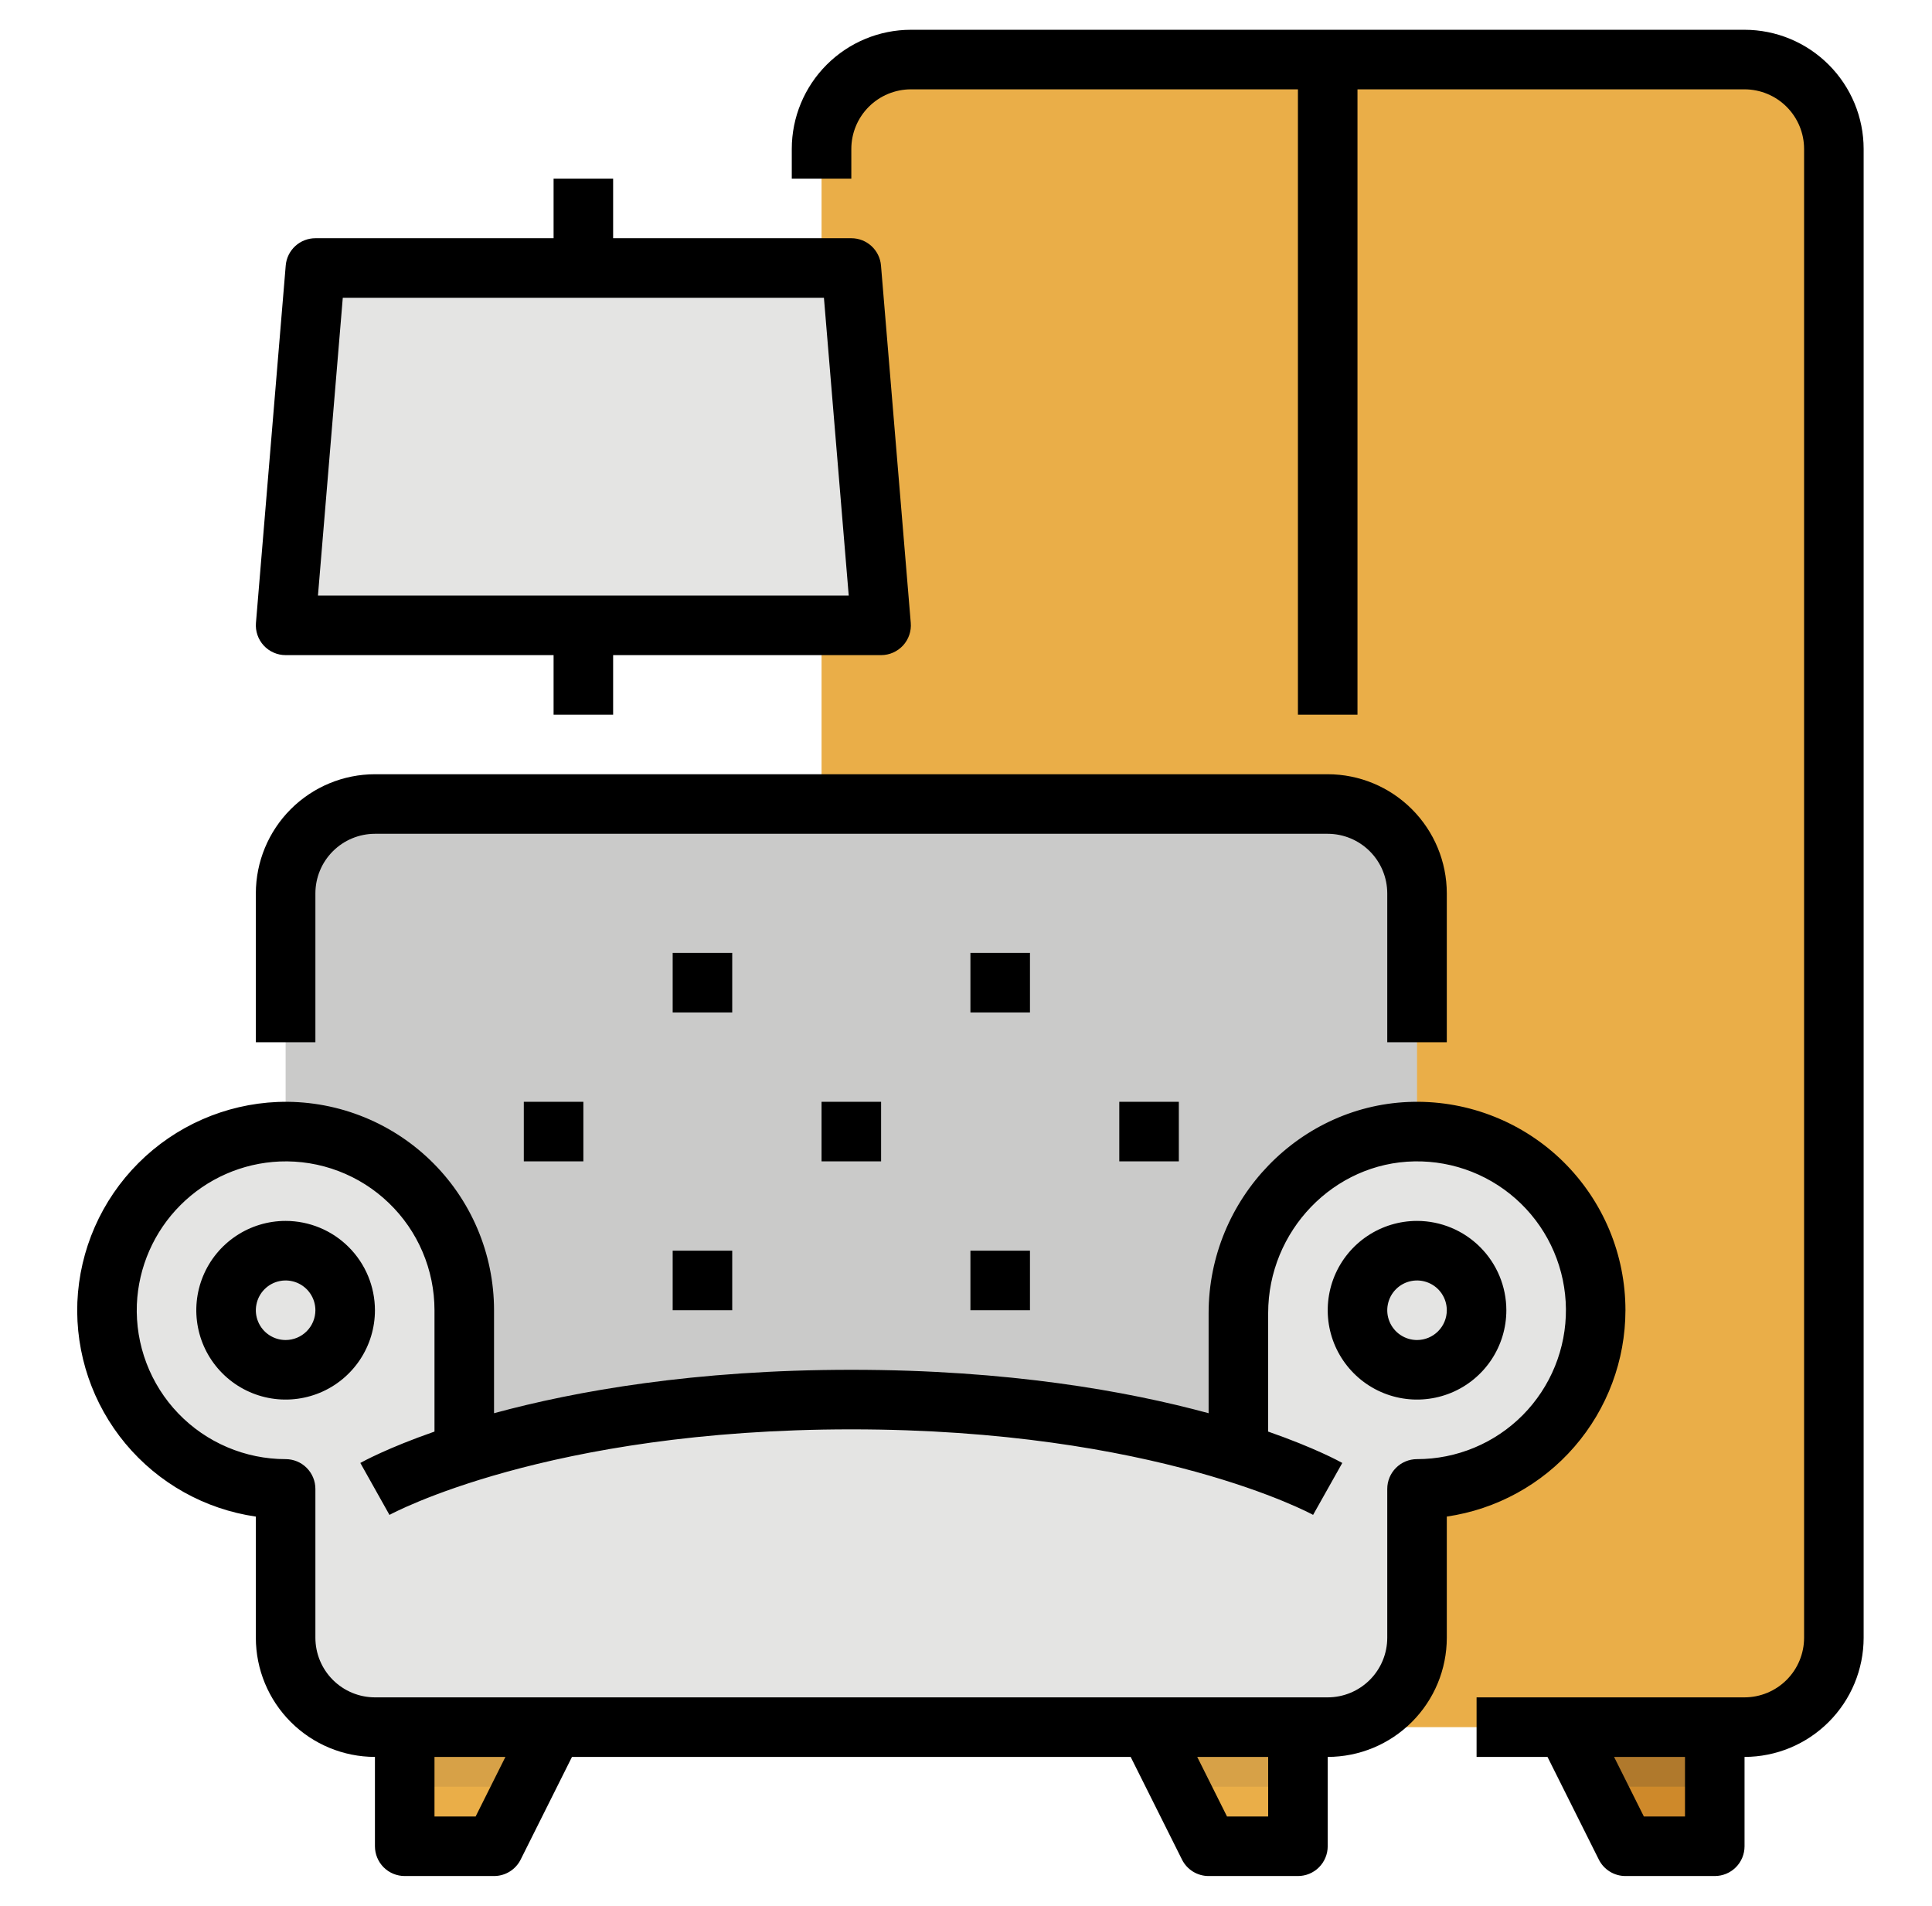 <svg width="73" height="72" viewBox="0 0 73 72" fill="none" xmlns="http://www.w3.org/2000/svg">
<path d="M64.792 61.875V69.75H61.417L59.167 65.25V61.875H64.792Z" fill="#CE892A"/>
<path d="M64.792 61.875V67.5H60.292L59.167 65.25V61.875H64.792Z" fill="#B0792C"/>
<path d="M31.042 65.25V5.625C31.042 4.73 31.398 3.871 32.031 3.239C32.663 2.606 33.522 2.25 34.417 2.25H65.917C66.812 2.25 67.671 2.606 68.303 3.239C68.936 3.871 69.292 4.73 69.292 5.625V61.875C69.292 62.77 68.936 63.629 68.303 64.261C67.671 64.894 66.812 65.25 65.917 65.25H31.042Z" fill="#EAAE48"/>
<path d="M49.042 61.875V69.75H45.667L43.417 65.25V61.875H49.042Z" fill="#EAAE48"/>
<path d="M49.042 61.875V67.5H44.542L43.417 65.25V61.875H49.042Z" fill="#D7A147"/>
<path d="M20.917 61.875V65.25L18.667 69.75H15.292V61.875H20.917Z" fill="#EAAE48"/>
<path d="M20.917 61.875V65.25L19.792 67.5H15.292V61.875H20.917Z" fill="#D7A147"/>
<path d="M10.792 56.25V33.75C10.792 32.855 11.148 31.996 11.78 31.363C12.413 30.731 13.272 30.375 14.167 30.375H50.167C51.062 30.375 51.92 30.731 52.553 31.363C53.186 31.996 53.542 32.855 53.542 33.75V56.25H10.792Z" fill="#CACAC9"/>
<path d="M46.792 55.125V49.611C46.792 45.91 49.726 42.813 53.426 42.751C54.318 42.736 55.203 42.897 56.031 43.226C56.86 43.555 57.615 44.044 58.253 44.666C58.892 45.288 59.4 46.031 59.75 46.85C60.1 47.67 60.284 48.551 60.292 49.442C60.299 50.334 60.13 51.217 59.794 52.043C59.459 52.869 58.963 53.62 58.335 54.252C57.708 54.885 56.961 55.388 56.138 55.731C55.316 56.074 54.433 56.25 53.542 56.25V61.875C53.542 62.77 53.186 63.629 52.553 64.261C51.92 64.894 51.062 65.25 50.167 65.25H14.167C13.272 65.25 12.413 64.894 11.78 64.261C11.148 63.629 10.792 62.77 10.792 61.875V56.25C9.457 56.25 8.152 55.854 7.042 55.112C5.932 54.371 5.067 53.316 4.556 52.083C4.045 50.85 3.911 49.492 4.172 48.183C4.432 46.874 5.075 45.671 6.019 44.727C6.963 43.783 8.166 43.14 9.475 42.88C10.784 42.619 12.142 42.753 13.375 43.264C14.608 43.775 15.663 44.64 16.404 45.75C17.146 46.86 17.542 48.165 17.542 49.5V55.125C17.542 55.125 22.042 52.875 32.167 52.875C42.292 52.875 46.792 55.125 46.792 55.125Z" fill="#E4E4E3"/>
<path d="M33.292 23.625H10.792L11.917 10.125H32.167L33.292 23.625Z" fill="#E4E4E3"/>
<path d="M10.792 46.125C10.124 46.125 9.472 46.323 8.917 46.694C8.362 47.065 7.929 47.592 7.674 48.208C7.418 48.825 7.352 49.504 7.482 50.158C7.612 50.813 7.934 51.414 8.406 51.886C8.878 52.358 9.479 52.68 10.134 52.81C10.788 52.94 11.467 52.873 12.084 52.618C12.7 52.363 13.227 51.93 13.598 51.375C13.969 50.82 14.167 50.167 14.167 49.5C14.166 48.605 13.81 47.747 13.177 47.115C12.545 46.482 11.687 46.126 10.792 46.125ZM10.792 50.625C10.569 50.625 10.352 50.559 10.167 50.435C9.982 50.312 9.838 50.136 9.753 49.931C9.667 49.725 9.645 49.499 9.689 49.281C9.732 49.062 9.839 48.862 9.996 48.705C10.154 48.547 10.354 48.44 10.572 48.397C10.791 48.353 11.017 48.376 11.223 48.461C11.428 48.546 11.604 48.69 11.727 48.875C11.851 49.06 11.917 49.278 11.917 49.5C11.917 49.798 11.798 50.084 11.587 50.295C11.376 50.506 11.09 50.625 10.792 50.625Z" fill="black"/>
<path d="M53.542 46.125C52.874 46.125 52.222 46.323 51.667 46.694C51.112 47.065 50.679 47.592 50.424 48.208C50.169 48.825 50.102 49.504 50.232 50.158C50.362 50.813 50.684 51.414 51.156 51.886C51.627 52.358 52.229 52.68 52.884 52.81C53.538 52.94 54.217 52.873 54.834 52.618C55.45 52.363 55.977 51.93 56.348 51.375C56.719 50.82 56.917 50.167 56.917 49.5C56.916 48.605 56.56 47.747 55.927 47.115C55.295 46.482 54.437 46.126 53.542 46.125ZM53.542 50.625C53.319 50.625 53.102 50.559 52.917 50.435C52.732 50.312 52.588 50.136 52.503 49.931C52.417 49.725 52.395 49.499 52.439 49.281C52.482 49.062 52.589 48.862 52.746 48.705C52.904 48.547 53.104 48.44 53.322 48.397C53.541 48.353 53.767 48.376 53.972 48.461C54.178 48.546 54.354 48.69 54.477 48.875C54.601 49.06 54.667 49.278 54.667 49.5C54.667 49.798 54.548 50.084 54.337 50.295C54.126 50.506 53.84 50.625 53.542 50.625Z" fill="black"/>
<path d="M61.417 49.5C61.417 48.455 61.209 47.42 60.805 46.455C60.4 45.491 59.808 44.617 59.063 43.884C58.317 43.151 57.433 42.574 56.462 42.187C55.492 41.799 54.453 41.608 53.408 41.626C49.139 41.697 45.667 45.279 45.667 49.611V53.39C42.585 52.552 38.09 51.75 32.167 51.75C26.243 51.75 21.749 52.552 18.667 53.39V49.5C18.667 48.44 18.453 47.391 18.038 46.416C17.623 45.441 17.015 44.559 16.251 43.825C15.487 43.09 14.583 42.517 13.592 42.14C12.602 41.763 11.545 41.59 10.486 41.631C8.507 41.714 6.631 42.538 5.231 43.939C3.83 45.339 3.006 47.215 2.923 49.194C2.848 51.139 3.495 53.043 4.74 54.539C5.986 56.035 7.741 57.017 9.667 57.296V61.875C9.668 63.068 10.143 64.212 10.986 65.055C11.83 65.899 12.974 66.374 14.167 66.375V69.75C14.167 70.048 14.286 70.335 14.496 70.546C14.707 70.757 14.994 70.875 15.292 70.875H18.667C18.876 70.875 19.081 70.817 19.258 70.707C19.436 70.597 19.58 70.44 19.673 70.253L21.612 66.375H42.722L44.661 70.253C44.754 70.44 44.898 70.597 45.075 70.707C45.253 70.817 45.458 70.875 45.667 70.875H49.042C49.34 70.875 49.627 70.757 49.837 70.546C50.048 70.335 50.167 70.048 50.167 69.75V66.375C51.36 66.374 52.504 65.899 53.347 65.055C54.191 64.212 54.666 63.068 54.667 61.875V57.295C56.54 57.022 58.253 56.084 59.492 54.653C60.731 53.222 61.415 51.393 61.417 49.5ZM17.972 68.625H16.417V66.375H19.097L17.972 68.625ZM47.917 68.625H46.362L45.237 66.375H47.917V68.625ZM53.542 55.125C53.244 55.125 52.957 55.243 52.746 55.455C52.535 55.666 52.417 55.952 52.417 56.25V61.875C52.416 62.471 52.179 63.043 51.757 63.465C51.335 63.887 50.764 64.124 50.167 64.125H14.167C13.57 64.124 12.999 63.887 12.577 63.465C12.155 63.043 11.918 62.471 11.917 61.875V56.25C11.917 55.952 11.798 55.666 11.588 55.455C11.377 55.243 11.09 55.125 10.792 55.125C10.035 55.125 9.285 54.972 8.589 54.675C7.892 54.379 7.262 53.945 6.737 53.399C6.212 52.853 5.803 52.207 5.534 51.499C5.265 50.791 5.142 50.036 5.171 49.28C5.231 47.867 5.819 46.528 6.819 45.528C7.819 44.528 9.158 43.939 10.571 43.88C11.328 43.85 12.083 43.973 12.79 44.242C13.498 44.511 14.145 44.921 14.69 45.446C15.236 45.97 15.671 46.6 15.967 47.297C16.264 47.993 16.417 48.743 16.417 49.5V54.084C14.643 54.703 13.712 55.215 13.615 55.269L14.716 57.232C14.774 57.2 20.663 54 32.167 54C43.671 54 49.56 57.2 49.615 57.231L50.718 55.269C50.622 55.215 49.69 54.703 47.917 54.084V49.611C47.917 46.5 50.397 43.927 53.445 43.876C54.188 43.863 54.926 43.997 55.617 44.271C56.307 44.545 56.936 44.953 57.468 45.471C58 45.99 58.425 46.608 58.716 47.292C59.008 47.975 59.161 48.709 59.168 49.452C59.174 50.194 59.033 50.931 58.753 51.619C58.473 52.307 58.06 52.933 57.537 53.461C57.014 53.988 56.392 54.407 55.706 54.692C55.02 54.978 54.285 55.125 53.542 55.125Z" fill="black"/>
<path d="M11.917 33.75C11.918 33.154 12.155 32.582 12.577 32.16C12.999 31.738 13.57 31.501 14.167 31.5H50.167C50.764 31.501 51.335 31.738 51.757 32.16C52.179 32.582 52.416 33.154 52.417 33.75V39.375H54.667V33.75C54.666 32.557 54.191 31.413 53.347 30.57C52.504 29.726 51.36 29.251 50.167 29.25H14.167C12.974 29.251 11.83 29.726 10.986 30.57C10.143 31.413 9.668 32.557 9.667 33.75V39.375H11.917V33.75Z" fill="black"/>
<path d="M25.417 36H27.667V38.25H25.417V36Z" fill="black"/>
<path d="M31.042 41.625H33.292V43.875H31.042V41.625Z" fill="black"/>
<path d="M19.792 41.625H22.042V43.875H19.792V41.625Z" fill="black"/>
<path d="M25.417 47.25H27.667V49.5H25.417V47.25Z" fill="black"/>
<path d="M36.667 36H38.917V38.25H36.667V36Z" fill="black"/>
<path d="M42.292 41.625H44.542V43.875H42.292V41.625Z" fill="black"/>
<path d="M36.667 47.25H38.917V49.5H36.667V47.25Z" fill="black"/>
<path d="M65.917 1.125H34.417C33.224 1.126 32.08 1.601 31.236 2.445C30.393 3.288 29.918 4.432 29.917 5.625V6.75H32.167V5.625C32.168 5.028 32.405 4.457 32.827 4.035C33.249 3.613 33.821 3.376 34.417 3.375H49.042V27H51.292V3.375H65.917C66.513 3.376 67.085 3.613 67.507 4.035C67.929 4.457 68.166 5.028 68.167 5.625V61.875C68.166 62.471 67.929 63.043 67.507 63.465C67.085 63.887 66.513 64.124 65.917 64.125H55.792V66.375H58.472L60.411 70.253C60.504 70.44 60.648 70.597 60.826 70.707C61.003 70.817 61.208 70.875 61.417 70.875H64.792C65.09 70.875 65.376 70.757 65.588 70.546C65.799 70.335 65.917 70.048 65.917 69.75V66.375C67.11 66.374 68.254 65.899 69.097 65.055C69.941 64.212 70.416 63.068 70.417 61.875V5.625C70.416 4.432 69.941 3.288 69.097 2.445C68.254 1.601 67.11 1.126 65.917 1.125ZM63.667 68.625H62.112L60.987 66.375H63.667V68.625Z" fill="black"/>
<path d="M10.792 24.75H20.917V27H23.167V24.75H33.292C33.448 24.75 33.602 24.718 33.744 24.655C33.886 24.593 34.014 24.501 34.12 24.387C34.225 24.272 34.306 24.137 34.356 23.99C34.407 23.843 34.426 23.687 34.413 23.532L33.288 10.031C33.265 9.75 33.136 9.488 32.929 9.297C32.721 9.106 32.449 9 32.167 9H23.167V6.75H20.917V9H11.917C11.635 9 11.363 9.106 11.155 9.297C10.948 9.488 10.819 9.75 10.796 10.031L9.671 23.532C9.658 23.687 9.677 23.843 9.728 23.99C9.778 24.137 9.859 24.272 9.964 24.387C10.069 24.501 10.197 24.593 10.34 24.655C10.482 24.718 10.636 24.75 10.792 24.75ZM12.952 11.25H31.132L32.069 22.5H12.014L12.952 11.25Z" fill="black"/>
</svg>
